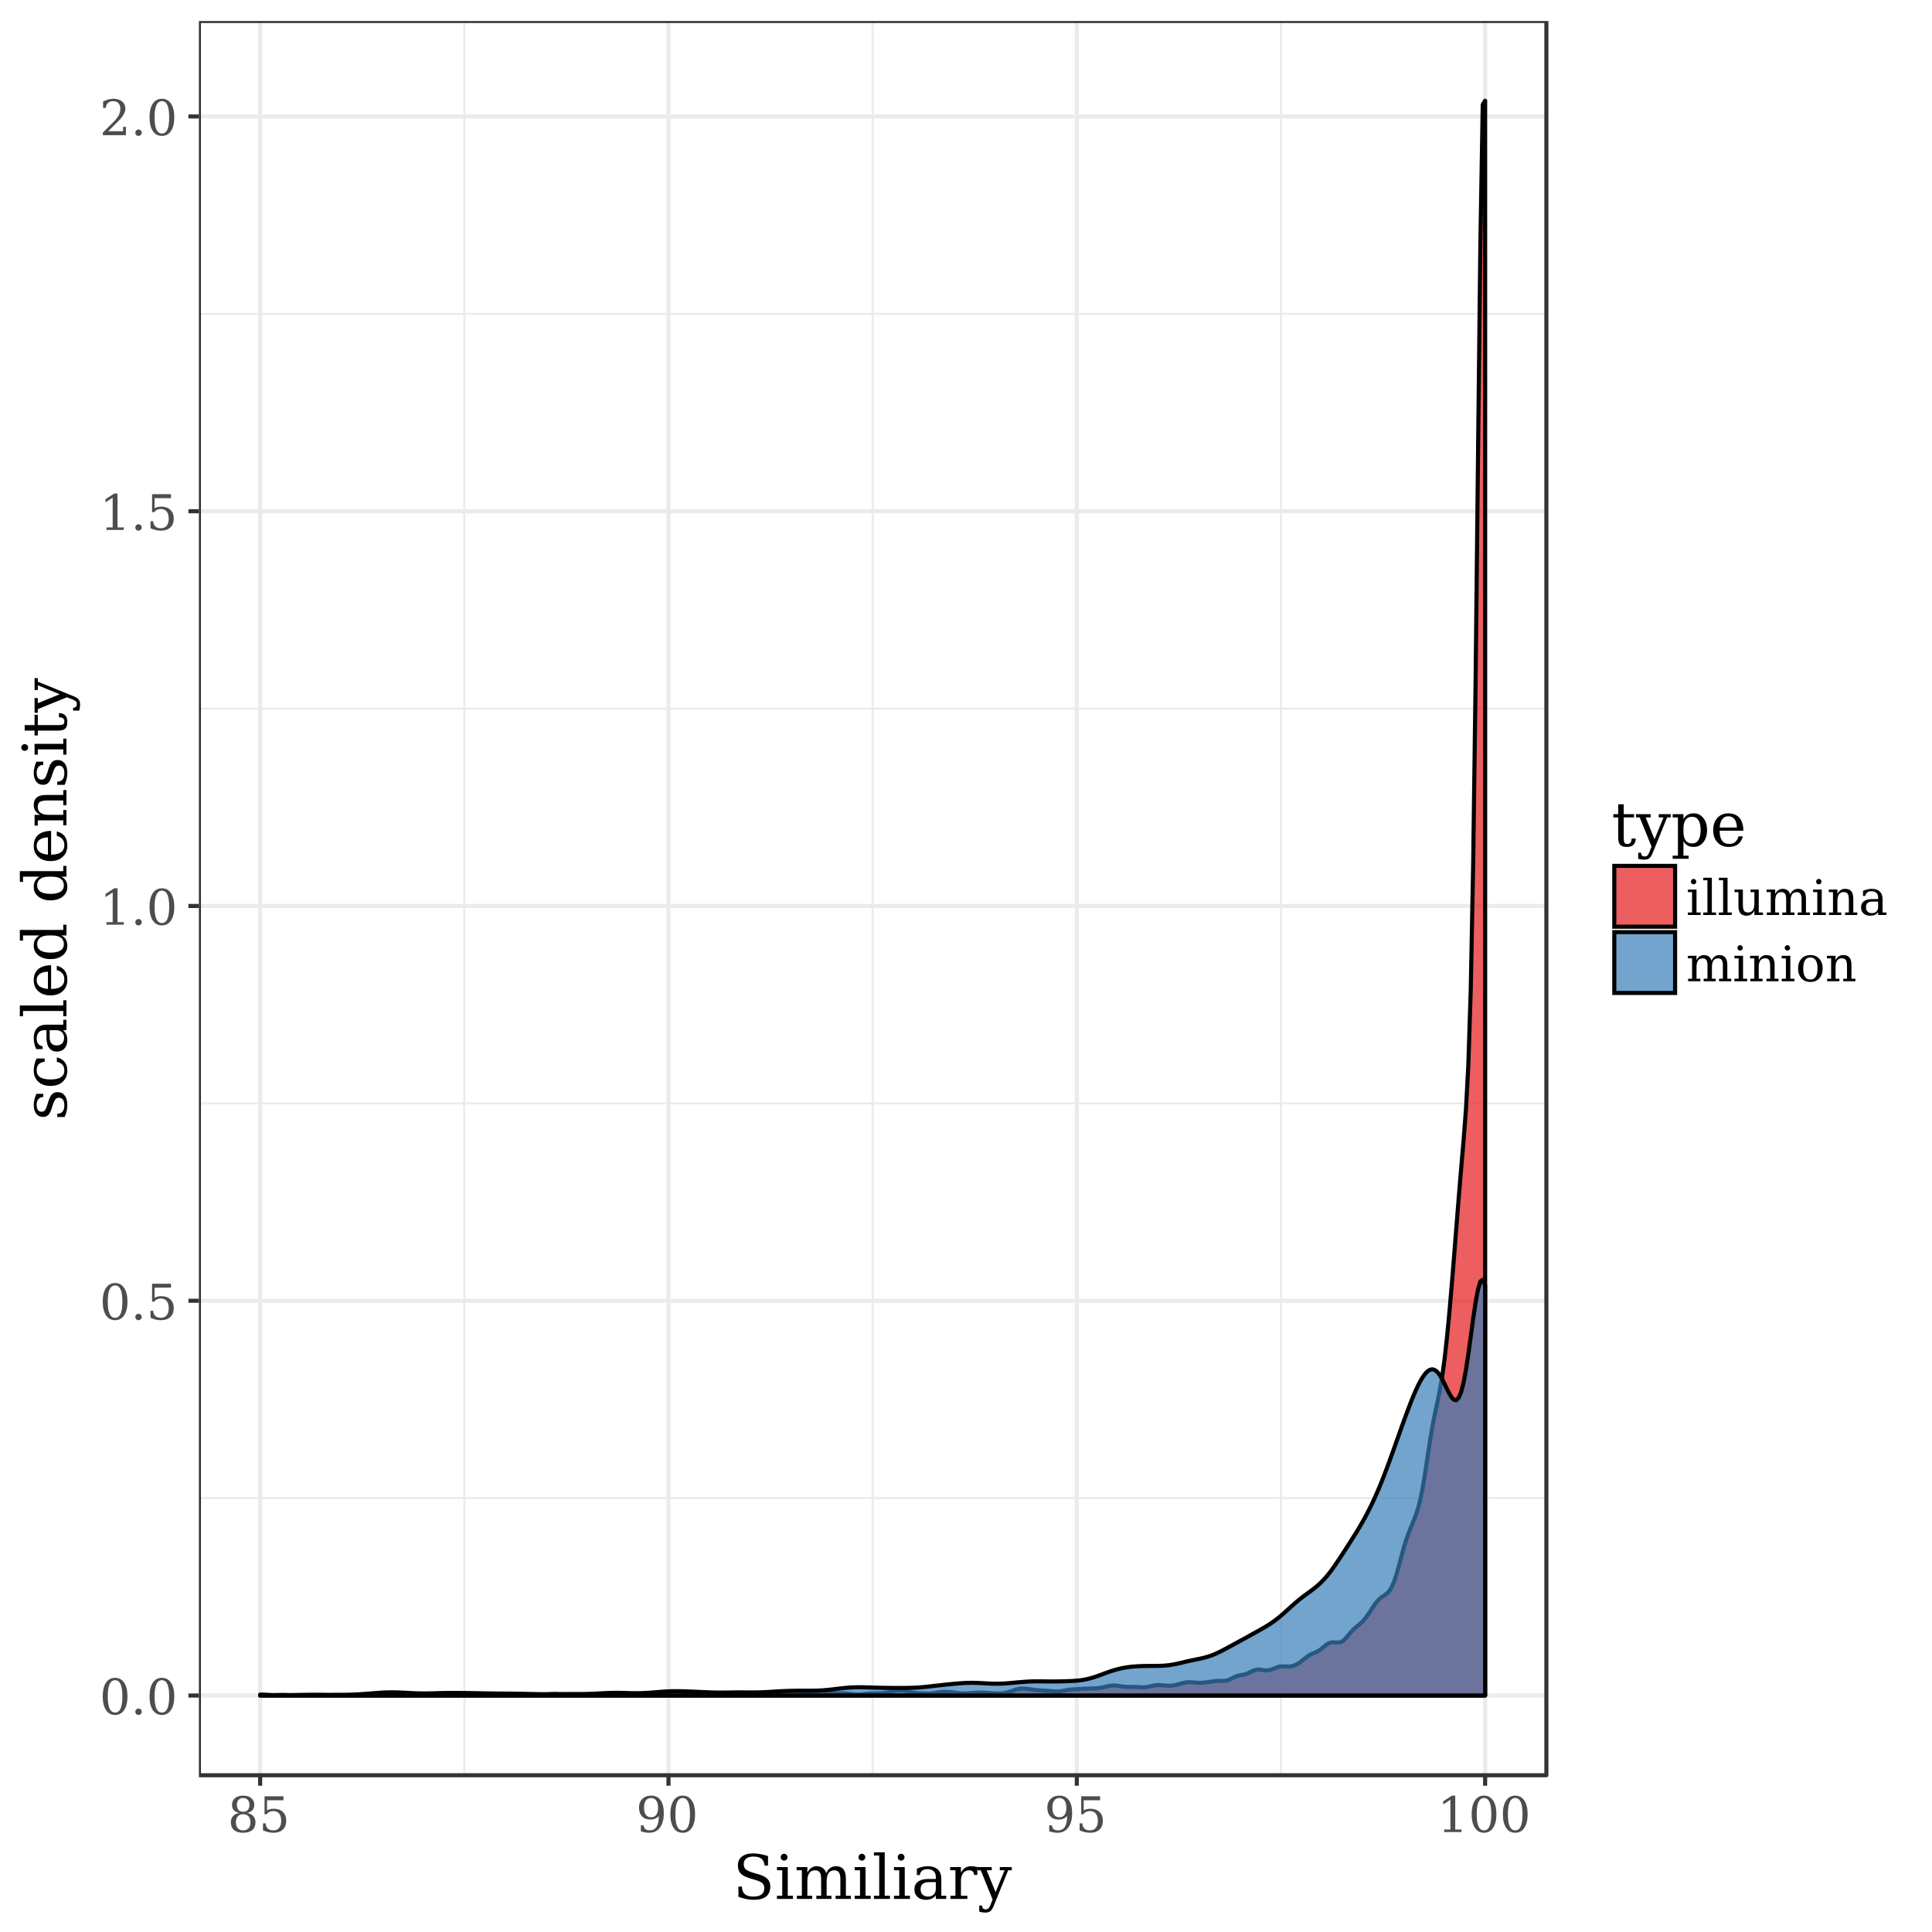 <?xml version="1.0" encoding="UTF-8"?>
<svg xmlns="http://www.w3.org/2000/svg" xmlns:xlink="http://www.w3.org/1999/xlink" width="504pt" height="504pt" viewBox="0 0 504 504" version="1.1">
<defs>
<g>
<symbol overflow="visible" id="glyph0-0">
<path style="stroke:none;" d="M 0.641 2.266 L 0.641 -9.016 L 7.031 -9.016 L 7.031 2.266 Z M 1.359 1.547 L 6.328 1.547 L 6.328 -8.297 L 1.359 -8.297 Z M 1.359 1.547 "/>
</symbol>
<symbol overflow="visible" id="glyph0-1">
<path style="stroke:none;" d="M 4.062 -0.438 C 4.707 -0.438 5.188 -0.785 5.5 -1.484 C 5.812 -2.18 5.969 -3.238 5.969 -4.656 C 5.969 -6.07 5.812 -7.129 5.5 -7.828 C 5.188 -8.523 4.707 -8.875 4.062 -8.875 C 3.426 -8.875 2.945 -8.523 2.625 -7.828 C 2.312 -7.129 2.156 -6.07 2.156 -4.656 C 2.156 -3.238 2.312 -2.18 2.625 -1.484 C 2.945 -0.785 3.426 -0.438 4.062 -0.438 Z M 4.062 0.188 C 3.051 0.188 2.258 -0.238 1.688 -1.094 C 1.125 -1.945 0.844 -3.133 0.844 -4.656 C 0.844 -6.188 1.125 -7.375 1.688 -8.219 C 2.258 -9.07 3.051 -9.5 4.062 -9.5 C 5.082 -9.5 5.875 -9.07 6.438 -8.219 C 7.008 -7.375 7.297 -6.188 7.297 -4.656 C 7.297 -3.133 7.008 -1.945 6.438 -1.094 C 5.875 -0.238 5.082 0.188 4.062 0.188 Z M 4.062 0.188 "/>
</symbol>
<symbol overflow="visible" id="glyph0-2">
<path style="stroke:none;" d="M 1.203 -0.656 C 1.203 -0.883 1.281 -1.078 1.438 -1.234 C 1.602 -1.398 1.801 -1.484 2.031 -1.484 C 2.258 -1.484 2.457 -1.398 2.625 -1.234 C 2.789 -1.078 2.875 -0.883 2.875 -0.656 C 2.875 -0.426 2.789 -0.227 2.625 -0.062 C 2.457 0.102 2.258 0.188 2.031 0.188 C 1.801 0.188 1.602 0.109 1.438 -0.047 C 1.281 -0.211 1.203 -0.414 1.203 -0.656 Z M 1.203 -0.656 "/>
</symbol>
<symbol overflow="visible" id="glyph0-3">
<path style="stroke:none;" d="M 6.438 -9.328 L 6.438 -8.297 L 2.156 -8.297 L 2.156 -5.625 C 2.375 -5.781 2.629 -5.895 2.922 -5.969 C 3.211 -6.039 3.535 -6.078 3.891 -6.078 C 4.898 -6.078 5.695 -5.797 6.281 -5.234 C 6.863 -4.68 7.156 -3.922 7.156 -2.953 C 7.156 -1.961 6.859 -1.191 6.266 -0.641 C 5.68 -0.086 4.852 0.188 3.781 0.188 C 3.352 0.188 2.914 0.133 2.469 0.031 C 2.02 -0.07 1.562 -0.234 1.094 -0.453 L 1.094 -2.266 L 1.797 -2.266 C 1.828 -1.672 2.016 -1.219 2.359 -0.906 C 2.703 -0.594 3.176 -0.438 3.781 -0.438 C 4.445 -0.438 4.957 -0.648 5.312 -1.078 C 5.664 -1.516 5.844 -2.141 5.844 -2.953 C 5.844 -3.766 5.664 -4.383 5.312 -4.812 C 4.957 -5.25 4.445 -5.469 3.781 -5.469 C 3.406 -5.469 3.078 -5.398 2.797 -5.266 C 2.516 -5.129 2.258 -4.922 2.031 -4.641 L 1.5 -4.641 L 1.5 -9.328 Z M 6.438 -9.328 "/>
</symbol>
<symbol overflow="visible" id="glyph0-4">
<path style="stroke:none;" d="M 1.812 0 L 1.812 -0.656 L 3.438 -0.656 L 3.438 -8.422 L 1.562 -7.203 L 1.562 -8.016 L 3.844 -9.5 L 4.703 -9.5 L 4.703 -0.656 L 6.328 -0.656 L 6.328 0 Z M 1.812 0 "/>
</symbol>
<symbol overflow="visible" id="glyph0-5">
<path style="stroke:none;" d="M 1.641 -7.109 L 0.938 -7.109 L 0.938 -8.766 C 1.383 -9.004 1.832 -9.188 2.281 -9.312 C 2.738 -9.438 3.18 -9.5 3.609 -9.5 C 4.578 -9.5 5.344 -9.258 5.906 -8.781 C 6.469 -8.312 6.75 -7.676 6.75 -6.875 C 6.75 -5.957 6.113 -4.863 4.844 -3.594 C 4.738 -3.5 4.664 -3.426 4.625 -3.375 L 2.266 -1.031 L 6.156 -1.031 L 6.156 -2.172 L 6.891 -2.172 L 6.891 0 L 0.875 0 L 0.875 -0.688 L 3.703 -3.5 C 4.328 -4.125 4.77 -4.695 5.031 -5.219 C 5.301 -5.75 5.438 -6.301 5.438 -6.875 C 5.438 -7.5 5.27 -7.988 4.938 -8.344 C 4.613 -8.695 4.164 -8.875 3.594 -8.875 C 3 -8.875 2.535 -8.723 2.203 -8.422 C 1.879 -8.129 1.691 -7.691 1.641 -7.109 Z M 1.641 -7.109 "/>
</symbol>
<symbol overflow="visible" id="glyph0-6">
<path style="stroke:none;" d="M 5.969 -2.547 C 5.969 -3.211 5.801 -3.727 5.469 -4.094 C 5.133 -4.469 4.664 -4.656 4.062 -4.656 C 3.469 -4.656 3.004 -4.469 2.672 -4.094 C 2.336 -3.727 2.172 -3.211 2.172 -2.547 C 2.172 -1.879 2.336 -1.359 2.672 -0.984 C 3.004 -0.617 3.469 -0.438 4.062 -0.438 C 4.664 -0.438 5.133 -0.617 5.469 -0.984 C 5.801 -1.359 5.969 -1.879 5.969 -2.547 Z M 5.703 -7.078 C 5.703 -7.641 5.555 -8.078 5.266 -8.391 C 4.984 -8.711 4.582 -8.875 4.062 -8.875 C 3.551 -8.875 3.148 -8.711 2.859 -8.391 C 2.578 -8.078 2.438 -7.641 2.438 -7.078 C 2.438 -6.504 2.578 -6.062 2.859 -5.75 C 3.148 -5.438 3.551 -5.281 4.062 -5.281 C 4.582 -5.281 4.984 -5.438 5.266 -5.75 C 5.555 -6.062 5.703 -6.504 5.703 -7.078 Z M 5.031 -4.969 C 5.738 -4.875 6.289 -4.613 6.688 -4.188 C 7.082 -3.758 7.281 -3.211 7.281 -2.547 C 7.281 -1.672 7.004 -0.992 6.453 -0.516 C 5.898 -0.047 5.102 0.188 4.062 0.188 C 3.039 0.188 2.25 -0.047 1.688 -0.516 C 1.133 -0.992 0.859 -1.672 0.859 -2.547 C 0.859 -3.211 1.055 -3.758 1.453 -4.188 C 1.848 -4.613 2.398 -4.875 3.109 -4.969 C 2.484 -5.082 2 -5.32 1.656 -5.688 C 1.32 -6.051 1.156 -6.516 1.156 -7.078 C 1.156 -7.828 1.414 -8.414 1.938 -8.844 C 2.457 -9.281 3.164 -9.5 4.062 -9.5 C 4.969 -9.5 5.676 -9.281 6.188 -8.844 C 6.707 -8.414 6.969 -7.828 6.969 -7.078 C 6.969 -6.516 6.801 -6.051 6.469 -5.688 C 6.133 -5.32 5.656 -5.082 5.031 -4.969 Z M 5.031 -4.969 "/>
</symbol>
<symbol overflow="visible" id="glyph0-7">
<path style="stroke:none;" d="M 5.984 -4.188 C 5.703 -3.875 5.379 -3.641 5.016 -3.484 C 4.66 -3.328 4.254 -3.25 3.797 -3.25 C 2.867 -3.25 2.141 -3.523 1.609 -4.078 C 1.078 -4.641 0.812 -5.406 0.812 -6.375 C 0.812 -7.32 1.098 -8.078 1.672 -8.641 C 2.254 -9.211 3.031 -9.5 4 -9.5 C 5.062 -9.5 5.875 -9.102 6.438 -8.312 C 7 -7.531 7.281 -6.41 7.281 -4.953 C 7.281 -3.316 6.941 -2.051 6.266 -1.156 C 5.598 -0.258 4.656 0.188 3.438 0.188 C 3.113 0.188 2.77 0.156 2.406 0.094 C 2.039 0.031 1.672 -0.062 1.297 -0.188 L 1.297 -1.75 L 2 -1.75 C 2.051 -1.32 2.211 -0.992 2.484 -0.766 C 2.754 -0.547 3.113 -0.438 3.562 -0.438 C 4.375 -0.438 4.977 -0.738 5.375 -1.344 C 5.77 -1.957 5.973 -2.906 5.984 -4.188 Z M 3.953 -8.875 C 3.359 -8.875 2.906 -8.656 2.594 -8.219 C 2.281 -7.789 2.125 -7.176 2.125 -6.375 C 2.125 -5.562 2.281 -4.938 2.594 -4.5 C 2.906 -4.07 3.359 -3.859 3.953 -3.859 C 4.547 -3.859 5 -4.066 5.312 -4.484 C 5.625 -4.91 5.781 -5.516 5.781 -6.297 C 5.781 -7.129 5.625 -7.766 5.312 -8.203 C 5 -8.648 4.547 -8.875 3.953 -8.875 Z M 3.953 -8.875 "/>
</symbol>
<symbol overflow="visible" id="glyph0-8">
<path style="stroke:none;" d="M 1.25 -8.703 C 1.25 -8.891 1.316 -9.055 1.453 -9.203 C 1.586 -9.348 1.754 -9.422 1.953 -9.422 C 2.148 -9.422 2.316 -9.348 2.453 -9.203 C 2.586 -9.055 2.656 -8.891 2.656 -8.703 C 2.656 -8.504 2.586 -8.336 2.453 -8.203 C 2.316 -8.066 2.148 -8 1.953 -8 C 1.754 -8 1.586 -8.066 1.453 -8.203 C 1.316 -8.336 1.25 -8.504 1.25 -8.703 Z M 2.719 -0.656 L 3.797 -0.656 L 3.797 0 L 0.469 0 L 0.469 -0.656 L 1.562 -0.656 L 1.562 -5.969 L 0.469 -5.969 L 0.469 -6.641 L 2.719 -6.641 Z M 2.719 -0.656 "/>
</symbol>
<symbol overflow="visible" id="glyph0-9">
<path style="stroke:none;" d="M 2.625 -0.656 L 3.719 -0.656 L 3.719 0 L 0.375 0 L 0.375 -0.656 L 1.469 -0.656 L 1.469 -9.062 L 0.375 -9.062 L 0.375 -9.719 L 2.625 -9.719 Z M 2.625 -0.656 "/>
</symbol>
<symbol overflow="visible" id="glyph0-10">
<path style="stroke:none;" d="M 4.531 -6.641 L 6.672 -6.641 L 6.672 -0.656 L 7.766 -0.656 L 7.766 0 L 5.531 0 L 5.531 -1.172 C 5.32 -0.734 5.047 -0.395 4.703 -0.156 C 4.367 0.07 3.977 0.188 3.531 0.188 C 2.789 0.188 2.242 -0.02 1.891 -0.438 C 1.547 -0.863 1.375 -1.523 1.375 -2.422 L 1.375 -5.969 L 0.344 -5.969 L 0.344 -6.641 L 2.531 -6.641 L 2.531 -2.781 C 2.531 -1.969 2.629 -1.41 2.828 -1.109 C 3.023 -0.805 3.379 -0.656 3.891 -0.656 C 4.422 -0.656 4.828 -0.852 5.109 -1.25 C 5.391 -1.645 5.531 -2.211 5.531 -2.953 L 5.531 -5.969 L 4.531 -5.969 Z M 4.531 -6.641 "/>
</symbol>
<symbol overflow="visible" id="glyph0-11">
<path style="stroke:none;" d="M 6.625 -5.344 C 6.844 -5.832 7.125 -6.203 7.469 -6.453 C 7.812 -6.703 8.211 -6.828 8.672 -6.828 C 9.367 -6.828 9.891 -6.609 10.234 -6.172 C 10.578 -5.742 10.75 -5.094 10.75 -4.219 L 10.75 -0.656 L 11.781 -0.656 L 11.781 0 L 8.594 0 L 8.594 -0.656 L 9.594 -0.656 L 9.594 -4.094 C 9.594 -4.77 9.492 -5.25 9.297 -5.531 C 9.098 -5.82 8.766 -5.969 8.297 -5.969 C 7.785 -5.969 7.395 -5.773 7.125 -5.391 C 6.863 -5.004 6.734 -4.441 6.734 -3.703 L 6.734 -0.656 L 7.734 -0.656 L 7.734 0 L 4.578 0 L 4.578 -0.656 L 5.578 -0.656 L 5.578 -4.141 C 5.578 -4.797 5.477 -5.266 5.281 -5.547 C 5.082 -5.828 4.75 -5.969 4.281 -5.969 C 3.77 -5.969 3.379 -5.773 3.109 -5.391 C 2.848 -5.004 2.719 -4.441 2.719 -3.703 L 2.719 -0.656 L 3.719 -0.656 L 3.719 0 L 0.531 0 L 0.531 -0.656 L 1.562 -0.656 L 1.562 -5.984 L 0.469 -5.984 L 0.469 -6.641 L 2.719 -6.641 L 2.719 -5.469 C 2.926 -5.906 3.191 -6.238 3.516 -6.469 C 3.848 -6.707 4.223 -6.828 4.641 -6.828 C 5.16 -6.828 5.594 -6.695 5.938 -6.438 C 6.281 -6.188 6.508 -5.82 6.625 -5.344 Z M 6.625 -5.344 "/>
</symbol>
<symbol overflow="visible" id="glyph0-12">
<path style="stroke:none;" d="M 0.531 0 L 0.531 -0.656 L 1.562 -0.656 L 1.562 -5.969 L 0.469 -5.969 L 0.469 -6.641 L 2.719 -6.641 L 2.719 -5.469 C 2.926 -5.914 3.195 -6.254 3.531 -6.484 C 3.875 -6.711 4.27 -6.828 4.719 -6.828 C 5.457 -6.828 6 -6.613 6.344 -6.188 C 6.688 -5.77 6.859 -5.113 6.859 -4.219 L 6.859 -0.656 L 7.891 -0.656 L 7.891 0 L 4.719 0 L 4.719 -0.656 L 5.703 -0.656 L 5.703 -3.859 C 5.703 -4.672 5.602 -5.227 5.406 -5.531 C 5.207 -5.832 4.852 -5.984 4.344 -5.984 C 3.812 -5.984 3.406 -5.785 3.125 -5.391 C 2.852 -5.004 2.719 -4.441 2.719 -3.703 L 2.719 -0.656 L 3.719 -0.656 L 3.719 0 Z M 0.531 0 "/>
</symbol>
<symbol overflow="visible" id="glyph0-13">
<path style="stroke:none;" d="M 5.094 -2.094 L 5.094 -3.5 L 3.609 -3.5 C 3.035 -3.5 2.609 -3.375 2.328 -3.125 C 2.055 -2.875 1.922 -2.5 1.922 -2 C 1.922 -1.531 2.062 -1.16 2.344 -0.891 C 2.625 -0.617 3.008 -0.484 3.5 -0.484 C 3.977 -0.484 4.363 -0.629 4.656 -0.922 C 4.945 -1.223 5.094 -1.613 5.094 -2.094 Z M 6.25 -4.156 L 6.25 -0.656 L 7.266 -0.656 L 7.266 0 L 5.094 0 L 5.094 -0.719 C 4.844 -0.406 4.551 -0.176 4.219 -0.031 C 3.883 0.113 3.492 0.188 3.047 0.188 C 2.305 0.188 1.719 -0.008 1.281 -0.406 C 0.852 -0.801 0.641 -1.332 0.641 -2 C 0.641 -2.688 0.883 -3.219 1.375 -3.594 C 1.875 -3.969 2.578 -4.156 3.484 -4.156 L 5.094 -4.156 L 5.094 -4.625 C 5.094 -5.125 4.938 -5.508 4.625 -5.781 C 4.32 -6.062 3.895 -6.203 3.344 -6.203 C 2.883 -6.203 2.52 -6.098 2.25 -5.891 C 1.977 -5.68 1.812 -5.375 1.75 -4.969 L 1.156 -4.969 L 1.156 -6.312 C 1.551 -6.477 1.938 -6.602 2.312 -6.688 C 2.688 -6.781 3.055 -6.828 3.422 -6.828 C 4.336 -6.828 5.035 -6.598 5.516 -6.141 C 6.004 -5.68 6.25 -5.02 6.25 -4.156 Z M 6.25 -4.156 "/>
</symbol>
<symbol overflow="visible" id="glyph0-14">
<path style="stroke:none;" d="M 3.844 -0.438 C 4.469 -0.438 4.938 -0.68 5.25 -1.172 C 5.562 -1.66 5.719 -2.379 5.719 -3.328 C 5.719 -4.273 5.562 -4.988 5.25 -5.469 C 4.938 -5.957 4.469 -6.203 3.844 -6.203 C 3.227 -6.203 2.766 -5.957 2.453 -5.469 C 2.141 -4.988 1.984 -4.273 1.984 -3.328 C 1.984 -2.379 2.141 -1.66 2.453 -1.172 C 2.773 -0.68 3.238 -0.438 3.844 -0.438 Z M 3.844 0.188 C 2.883 0.188 2.109 -0.129 1.516 -0.766 C 0.93 -1.41 0.641 -2.266 0.641 -3.328 C 0.641 -4.379 0.93 -5.223 1.516 -5.859 C 2.098 -6.504 2.875 -6.828 3.844 -6.828 C 4.82 -6.828 5.602 -6.504 6.188 -5.859 C 6.77 -5.223 7.062 -4.379 7.062 -3.328 C 7.062 -2.266 6.77 -1.41 6.188 -0.766 C 5.602 -0.129 4.82 0.188 3.844 0.188 Z M 3.844 0.188 "/>
</symbol>
<symbol overflow="visible" id="glyph1-0">
<path style="stroke:none;" d="M 0.797 2.828 L 0.797 -11.281 L 8.797 -11.281 L 8.797 2.828 Z M 1.703 1.938 L 7.906 1.938 L 7.906 -10.391 L 1.703 -10.391 Z M 1.703 1.938 "/>
</symbol>
<symbol overflow="visible" id="glyph1-1">
<path style="stroke:none;" d="M 1.484 -0.562 L 1.484 -3.219 L 2.391 -3.219 C 2.41 -2.332 2.664 -1.676 3.156 -1.25 C 3.645 -0.82 4.383 -0.609 5.375 -0.609 C 6.301 -0.609 7.008 -0.789 7.5 -1.156 C 7.988 -1.531 8.234 -2.066 8.234 -2.766 C 8.234 -3.328 8.082 -3.758 7.781 -4.062 C 7.488 -4.363 6.867 -4.66 5.922 -4.953 L 4.391 -5.406 C 3.273 -5.75 2.488 -6.172 2.031 -6.672 C 1.57 -7.18 1.344 -7.875 1.344 -8.75 C 1.344 -9.738 1.691 -10.504 2.391 -11.047 C 3.098 -11.598 4.086 -11.875 5.359 -11.875 C 5.898 -11.875 6.492 -11.816 7.141 -11.703 C 7.785 -11.586 8.473 -11.414 9.203 -11.188 L 9.203 -8.703 L 8.328 -8.703 C 8.234 -9.523 7.957 -10.117 7.5 -10.484 C 7.039 -10.859 6.336 -11.047 5.391 -11.047 C 4.566 -11.047 3.941 -10.875 3.516 -10.531 C 3.086 -10.195 2.875 -9.711 2.875 -9.078 C 2.875 -8.516 3.035 -8.07 3.359 -7.75 C 3.68 -7.438 4.363 -7.125 5.406 -6.812 L 6.859 -6.391 C 7.91 -6.066 8.66 -5.66 9.109 -5.172 C 9.566 -4.68 9.797 -4.02 9.797 -3.188 C 9.797 -2.062 9.43 -1.207 8.703 -0.625 C 7.984 -0.051 6.906 0.234 5.469 0.234 C 4.832 0.234 4.18 0.164 3.516 0.031 C 2.848 -0.102 2.172 -0.301 1.484 -0.562 Z M 1.484 -0.562 "/>
</symbol>
<symbol overflow="visible" id="glyph1-2">
<path style="stroke:none;" d="M 1.562 -10.891 C 1.562 -11.129 1.645 -11.336 1.812 -11.516 C 1.988 -11.691 2.203 -11.781 2.453 -11.781 C 2.691 -11.781 2.895 -11.691 3.062 -11.516 C 3.238 -11.336 3.328 -11.129 3.328 -10.891 C 3.328 -10.641 3.238 -10.426 3.062 -10.25 C 2.895 -10.082 2.691 -10 2.453 -10 C 2.203 -10 1.988 -10.082 1.812 -10.25 C 1.645 -10.426 1.562 -10.641 1.562 -10.891 Z M 3.391 -0.828 L 4.75 -0.828 L 4.75 0 L 0.578 0 L 0.578 -0.828 L 1.953 -0.828 L 1.953 -7.469 L 0.578 -7.469 L 0.578 -8.312 L 3.391 -8.312 Z M 3.391 -0.828 "/>
</symbol>
<symbol overflow="visible" id="glyph1-3">
<path style="stroke:none;" d="M 8.297 -6.688 C 8.566 -7.301 8.914 -7.758 9.344 -8.062 C 9.781 -8.375 10.285 -8.531 10.859 -8.531 C 11.723 -8.531 12.367 -8.258 12.797 -7.719 C 13.223 -7.188 13.438 -6.375 13.438 -5.281 L 13.438 -0.828 L 14.734 -0.828 L 14.734 0 L 10.75 0 L 10.75 -0.828 L 12 -0.828 L 12 -5.125 C 12 -5.969 11.875 -6.566 11.625 -6.922 C 11.375 -7.285 10.961 -7.469 10.391 -7.469 C 9.742 -7.469 9.254 -7.223 8.922 -6.734 C 8.586 -6.254 8.422 -5.551 8.422 -4.625 L 8.422 -0.828 L 9.672 -0.828 L 9.672 0 L 5.734 0 L 5.734 -0.828 L 6.984 -0.828 L 6.984 -5.172 C 6.984 -6.004 6.859 -6.594 6.609 -6.938 C 6.359 -7.289 5.941 -7.469 5.359 -7.469 C 4.723 -7.469 4.234 -7.223 3.891 -6.734 C 3.555 -6.254 3.391 -5.551 3.391 -4.625 L 3.391 -0.828 L 4.641 -0.828 L 4.641 0 L 0.656 0 L 0.656 -0.828 L 1.953 -0.828 L 1.953 -7.484 L 0.578 -7.484 L 0.578 -8.312 L 3.391 -8.312 L 3.391 -6.828 C 3.66 -7.379 4 -7.801 4.406 -8.094 C 4.82 -8.383 5.289 -8.531 5.812 -8.531 C 6.457 -8.531 6.992 -8.367 7.422 -8.047 C 7.859 -7.734 8.148 -7.281 8.297 -6.688 Z M 8.297 -6.688 "/>
</symbol>
<symbol overflow="visible" id="glyph1-4">
<path style="stroke:none;" d="M 3.281 -0.828 L 4.641 -0.828 L 4.641 0 L 0.469 0 L 0.469 -0.828 L 1.844 -0.828 L 1.844 -11.328 L 0.469 -11.328 L 0.469 -12.156 L 3.281 -12.156 Z M 3.281 -0.828 "/>
</symbol>
<symbol overflow="visible" id="glyph1-5">
<path style="stroke:none;" d="M 6.375 -2.609 L 6.375 -4.375 L 4.516 -4.375 C 3.805 -4.375 3.273 -4.219 2.922 -3.906 C 2.578 -3.602 2.406 -3.133 2.406 -2.5 C 2.406 -1.914 2.582 -1.453 2.938 -1.109 C 3.289 -0.773 3.77 -0.609 4.375 -0.609 C 4.969 -0.609 5.445 -0.789 5.812 -1.156 C 6.188 -1.531 6.375 -2.016 6.375 -2.609 Z M 7.812 -5.188 L 7.812 -0.828 L 9.094 -0.828 L 9.094 0 L 6.375 0 L 6.375 -0.906 C 6.051 -0.52 5.68 -0.234 5.266 -0.047 C 4.848 0.141 4.363 0.234 3.812 0.234 C 2.883 0.234 2.148 -0.008 1.609 -0.5 C 1.066 -1 0.797 -1.664 0.797 -2.5 C 0.797 -3.352 1.102 -4.016 1.719 -4.484 C 2.344 -4.961 3.223 -5.203 4.359 -5.203 L 6.375 -5.203 L 6.375 -5.781 C 6.375 -6.406 6.18 -6.891 5.797 -7.234 C 5.41 -7.586 4.875 -7.766 4.188 -7.766 C 3.613 -7.766 3.156 -7.633 2.812 -7.375 C 2.477 -7.113 2.27 -6.727 2.188 -6.219 L 1.438 -6.219 L 1.438 -7.891 C 1.938 -8.109 2.422 -8.27 2.891 -8.375 C 3.367 -8.477 3.832 -8.531 4.281 -8.531 C 5.426 -8.531 6.301 -8.242 6.906 -7.672 C 7.508 -7.109 7.812 -6.281 7.812 -5.188 Z M 7.812 -5.188 "/>
</symbol>
<symbol overflow="visible" id="glyph1-6">
<path style="stroke:none;" d="M 7.656 -8.328 L 7.656 -6.25 L 6.828 -6.25 C 6.797 -6.656 6.676 -6.957 6.469 -7.156 C 6.27 -7.363 5.977 -7.469 5.594 -7.469 C 4.883 -7.469 4.336 -7.223 3.953 -6.734 C 3.578 -6.242 3.391 -5.539 3.391 -4.625 L 3.391 -0.828 L 5.062 -0.828 L 5.062 0 L 0.656 0 L 0.656 -0.828 L 1.953 -0.828 L 1.953 -7.484 L 0.578 -7.484 L 0.578 -8.312 L 3.391 -8.312 L 3.391 -6.828 C 3.672 -7.41 4.031 -7.836 4.469 -8.109 C 4.914 -8.391 5.457 -8.531 6.094 -8.531 C 6.332 -8.531 6.578 -8.508 6.828 -8.469 C 7.086 -8.438 7.363 -8.391 7.656 -8.328 Z M 7.656 -8.328 "/>
</symbol>
<symbol overflow="visible" id="glyph1-7">
<path style="stroke:none;" d="M 3.453 1.531 L 4 0.141 L 0.906 -7.469 L -0.047 -7.469 L -0.047 -8.312 L 3.781 -8.312 L 3.781 -7.469 L 2.453 -7.469 L 4.781 -1.766 L 7.125 -7.469 L 5.875 -7.469 L 5.875 -8.312 L 9 -8.312 L 9 -7.469 L 8.062 -7.469 L 4.266 1.875 C 4.004 2.52 3.711 2.961 3.391 3.203 C 3.078 3.441 2.629 3.562 2.047 3.562 C 1.805 3.562 1.555 3.539 1.297 3.5 C 1.035 3.457 0.773 3.395 0.516 3.312 L 0.516 1.734 L 1.25 1.734 C 1.281 2.086 1.367 2.336 1.516 2.484 C 1.672 2.641 1.906 2.719 2.219 2.719 C 2.5 2.719 2.727 2.641 2.906 2.484 C 3.082 2.328 3.266 2.008 3.453 1.531 Z M 3.453 1.531 "/>
</symbol>
<symbol overflow="visible" id="glyph1-8">
<path style="stroke:none;" d="M 1.734 -7.469 L 0.469 -7.469 L 0.469 -8.312 L 1.734 -8.312 L 1.734 -10.891 L 3.172 -10.891 L 3.172 -8.312 L 5.875 -8.312 L 5.875 -7.469 L 3.172 -7.469 L 3.172 -2.203 C 3.172 -1.492 3.238 -1.039 3.375 -0.844 C 3.508 -0.645 3.758 -0.547 4.125 -0.547 C 4.5 -0.547 4.77 -0.656 4.938 -0.875 C 5.113 -1.102 5.207 -1.461 5.219 -1.953 L 6.312 -1.953 C 6.27 -1.203 6.062 -0.648 5.688 -0.297 C 5.32 0.055 4.758 0.234 4 0.234 C 3.176 0.234 2.594 0.051 2.25 -0.312 C 1.906 -0.688 1.734 -1.316 1.734 -2.203 Z M 1.734 -7.469 "/>
</symbol>
<symbol overflow="visible" id="glyph1-9">
<path style="stroke:none;" d="M 3.281 -4.562 L 3.281 -3.75 C 3.281 -2.75 3.473 -1.984 3.859 -1.453 C 4.242 -0.93 4.801 -0.672 5.531 -0.672 C 6.258 -0.672 6.812 -0.961 7.188 -1.547 C 7.57 -2.141 7.766 -3.008 7.766 -4.156 C 7.766 -5.312 7.57 -6.18 7.188 -6.766 C 6.812 -7.348 6.258 -7.641 5.531 -7.641 C 4.801 -7.641 4.242 -7.375 3.859 -6.844 C 3.473 -6.32 3.281 -5.562 3.281 -4.562 Z M 1.844 -7.469 L 0.469 -7.469 L 0.469 -8.312 L 3.281 -8.312 L 3.281 -7.016 C 3.562 -7.535 3.922 -7.914 4.359 -8.156 C 4.797 -8.406 5.332 -8.531 5.969 -8.531 C 6.988 -8.531 7.82 -8.125 8.469 -7.312 C 9.113 -6.508 9.438 -5.457 9.438 -4.156 C 9.438 -2.852 9.113 -1.797 8.469 -0.984 C 7.82 -0.172 6.988 0.234 5.969 0.234 C 5.332 0.234 4.797 0.109 4.359 -0.141 C 3.922 -0.391 3.562 -0.773 3.281 -1.297 L 3.281 2.5 L 4.641 2.5 L 4.641 3.328 L 0.469 3.328 L 0.469 2.5 L 1.844 2.5 Z M 1.844 -7.469 "/>
</symbol>
<symbol overflow="visible" id="glyph1-10">
<path style="stroke:none;" d="M 8.672 -4 L 2.484 -4 L 2.484 -3.938 C 2.484 -2.82 2.691 -1.977 3.109 -1.406 C 3.535 -0.832 4.16 -0.547 4.984 -0.547 C 5.609 -0.547 6.125 -0.711 6.531 -1.047 C 6.938 -1.379 7.219 -1.867 7.375 -2.516 L 8.531 -2.516 C 8.301 -1.609 7.879 -0.922 7.266 -0.453 C 6.648 0.004 5.836 0.234 4.828 0.234 C 3.617 0.234 2.645 -0.164 1.906 -0.969 C 1.164 -1.77 0.797 -2.832 0.797 -4.156 C 0.797 -5.469 1.156 -6.523 1.875 -7.328 C 2.602 -8.129 3.555 -8.531 4.734 -8.531 C 5.992 -8.531 6.957 -8.145 7.625 -7.375 C 8.301 -6.602 8.648 -5.477 8.672 -4 Z M 6.984 -4.828 C 6.953 -5.797 6.742 -6.523 6.359 -7.016 C 5.984 -7.516 5.441 -7.766 4.734 -7.766 C 4.078 -7.766 3.555 -7.516 3.172 -7.016 C 2.797 -6.523 2.566 -5.797 2.484 -4.828 Z M 6.984 -4.828 "/>
</symbol>
<symbol overflow="visible" id="glyph2-0">
<path style="stroke:none;" d="M 2.828 -0.797 L -11.281 -0.797 L -11.281 -8.797 L 2.828 -8.797 Z M 1.938 -1.703 L 1.938 -7.906 L -10.391 -7.906 L -10.391 -1.703 Z M 1.938 -1.703 "/>
</symbol>
<symbol overflow="visible" id="glyph2-1">
<path style="stroke:none;" d="M -0.469 -0.906 L -2.406 -0.906 L -2.406 -1.734 C -1.781 -1.754 -1.312 -1.945 -1 -2.312 C -0.695 -2.676 -0.547 -3.219 -0.547 -3.938 C -0.547 -4.582 -0.664 -5.07 -0.906 -5.406 C -1.156 -5.75 -1.508 -5.922 -1.969 -5.922 C -2.332 -5.922 -2.625 -5.797 -2.844 -5.547 C -3.07 -5.305 -3.316 -4.785 -3.578 -3.984 L -3.922 -2.953 C -4.148 -2.234 -4.438 -1.711 -4.781 -1.391 C -5.125 -1.078 -5.562 -0.922 -6.094 -0.922 C -6.852 -0.922 -7.445 -1.195 -7.875 -1.75 C -8.312 -2.312 -8.531 -3.082 -8.531 -4.062 C -8.531 -4.5 -8.473 -4.957 -8.359 -5.438 C -8.242 -5.926 -8.078 -6.43 -7.859 -6.953 L -6.047 -6.953 L -6.047 -6.125 C -6.586 -6.102 -7.008 -5.914 -7.312 -5.562 C -7.613 -5.207 -7.766 -4.723 -7.766 -4.109 C -7.766 -3.504 -7.656 -3.047 -7.438 -2.734 C -7.227 -2.43 -6.91 -2.281 -6.484 -2.281 C -6.129 -2.281 -5.848 -2.395 -5.641 -2.625 C -5.43 -2.863 -5.219 -3.332 -5 -4.031 L -4.641 -5.172 C -4.398 -5.961 -4.094 -6.531 -3.719 -6.875 C -3.352 -7.219 -2.883 -7.391 -2.312 -7.391 C -1.52 -7.391 -0.895 -7.086 -0.438 -6.484 C 0.008 -5.891 0.234 -5.062 0.234 -4 C 0.234 -3.469 0.172 -2.945 0.047 -2.438 C -0.066 -1.926 -0.238 -1.414 -0.469 -0.906 Z M -0.469 -0.906 "/>
</symbol>
<symbol overflow="visible" id="glyph2-2">
<path style="stroke:none;" d="M -2.5 -8.234 C -1.613 -8.023 -0.938 -7.629 -0.469 -7.047 C 0 -6.473 0.234 -5.727 0.234 -4.812 C 0.234 -3.602 -0.164 -2.629 -0.969 -1.891 C -1.77 -1.16 -2.832 -0.797 -4.156 -0.797 C -5.488 -0.797 -6.551 -1.16 -7.344 -1.891 C -8.133 -2.629 -8.531 -3.602 -8.531 -4.812 C -8.531 -5.344 -8.469 -5.867 -8.344 -6.391 C -8.227 -6.91 -8.047 -7.43 -7.797 -7.953 L -5.672 -7.953 L -5.672 -7.125 C -6.398 -7.008 -6.93 -6.77 -7.266 -6.406 C -7.598 -6.039 -7.766 -5.516 -7.766 -4.828 C -7.766 -4.055 -7.461 -3.473 -6.859 -3.078 C -6.254 -2.68 -5.352 -2.484 -4.156 -2.484 C -2.957 -2.484 -2.055 -2.676 -1.453 -3.062 C -0.848 -3.457 -0.547 -4.047 -0.547 -4.828 C -0.547 -5.453 -0.707 -5.945 -1.031 -6.312 C -1.352 -6.688 -1.844 -6.941 -2.5 -7.078 Z M -2.5 -8.234 "/>
</symbol>
<symbol overflow="visible" id="glyph2-3">
<path style="stroke:none;" d="M -2.609 -6.375 L -4.375 -6.375 L -4.375 -4.516 C -4.375 -3.805 -4.219 -3.273 -3.906 -2.922 C -3.602 -2.578 -3.133 -2.406 -2.5 -2.406 C -1.914 -2.406 -1.453 -2.582 -1.109 -2.938 C -0.773 -3.289 -0.609 -3.77 -0.609 -4.375 C -0.609 -4.969 -0.789 -5.445 -1.156 -5.812 C -1.531 -6.188 -2.016 -6.375 -2.609 -6.375 Z M -5.188 -7.812 L -0.828 -7.812 L -0.828 -9.094 L 0 -9.094 L 0 -6.375 L -0.906 -6.375 C -0.52 -6.051 -0.234 -5.68 -0.047 -5.266 C 0.141 -4.848 0.234 -4.363 0.234 -3.812 C 0.234 -2.883 -0.008 -2.148 -0.5 -1.609 C -1 -1.066 -1.664 -0.797 -2.5 -0.797 C -3.352 -0.797 -4.016 -1.102 -4.484 -1.719 C -4.961 -2.344 -5.203 -3.223 -5.203 -4.359 L -5.203 -6.375 L -5.781 -6.375 C -6.406 -6.375 -6.891 -6.18 -7.234 -5.797 C -7.586 -5.41 -7.766 -4.875 -7.766 -4.188 C -7.766 -3.613 -7.633 -3.156 -7.375 -2.812 C -7.113 -2.477 -6.727 -2.27 -6.219 -2.188 L -6.219 -1.438 L -7.891 -1.438 C -8.109 -1.938 -8.27 -2.422 -8.375 -2.891 C -8.477 -3.367 -8.531 -3.832 -8.531 -4.281 C -8.531 -5.426 -8.242 -6.301 -7.672 -6.906 C -7.109 -7.508 -6.281 -7.812 -5.188 -7.812 Z M -5.188 -7.812 "/>
</symbol>
<symbol overflow="visible" id="glyph2-4">
<path style="stroke:none;" d="M -0.828 -3.281 L -0.828 -4.641 L 0 -4.641 L 0 -0.469 L -0.828 -0.469 L -0.828 -1.844 L -11.328 -1.844 L -11.328 -0.469 L -12.156 -0.469 L -12.156 -3.281 Z M -0.828 -3.281 "/>
</symbol>
<symbol overflow="visible" id="glyph2-5">
<path style="stroke:none;" d="M -4 -8.672 L -4 -2.484 L -3.938 -2.484 C -2.82 -2.484 -1.977 -2.691 -1.406 -3.109 C -0.832 -3.535 -0.547 -4.16 -0.547 -4.984 C -0.547 -5.609 -0.711 -6.125 -1.047 -6.531 C -1.379 -6.938 -1.867 -7.219 -2.516 -7.375 L -2.516 -8.531 C -1.609 -8.301 -0.922 -7.879 -0.453 -7.266 C 0.004 -6.648 0.234 -5.836 0.234 -4.828 C 0.234 -3.617 -0.164 -2.645 -0.969 -1.906 C -1.77 -1.164 -2.832 -0.797 -4.156 -0.797 C -5.469 -0.797 -6.523 -1.156 -7.328 -1.875 C -8.129 -2.602 -8.531 -3.555 -8.531 -4.734 C -8.531 -5.992 -8.145 -6.957 -7.375 -7.625 C -6.602 -8.301 -5.477 -8.648 -4 -8.672 Z M -4.828 -6.984 C -5.797 -6.953 -6.523 -6.742 -7.016 -6.359 C -7.516 -5.984 -7.766 -5.441 -7.766 -4.734 C -7.766 -4.078 -7.516 -3.555 -7.016 -3.172 C -6.523 -2.797 -5.797 -2.566 -4.828 -2.484 Z M -4.828 -6.984 "/>
</symbol>
<symbol overflow="visible" id="glyph2-6">
<path style="stroke:none;" d="M -0.828 -8.406 L -0.828 -9.781 L 0 -9.781 L 0 -6.969 L -1.297 -6.969 C -0.773 -6.688 -0.391 -6.328 -0.141 -5.891 C 0.109 -5.453 0.234 -4.914 0.234 -4.281 C 0.234 -3.258 -0.172 -2.422 -0.984 -1.766 C -1.797 -1.117 -2.852 -0.797 -4.156 -0.797 C -5.457 -0.797 -6.508 -1.117 -7.312 -1.766 C -8.125 -2.41 -8.531 -3.25 -8.531 -4.281 C -8.531 -4.914 -8.406 -5.453 -8.156 -5.891 C -7.914 -6.328 -7.535 -6.688 -7.016 -6.969 L -11.328 -6.969 L -11.328 -5.609 L -12.156 -5.609 L -12.156 -8.406 Z M -3.75 -6.969 L -4.562 -6.969 C -5.562 -6.969 -6.32 -6.773 -6.844 -6.391 C -7.375 -6.004 -7.641 -5.445 -7.641 -4.719 C -7.641 -3.977 -7.348 -3.422 -6.766 -3.047 C -6.18 -2.672 -5.312 -2.484 -4.156 -2.484 C -3.008 -2.484 -2.141 -2.672 -1.547 -3.047 C -0.961 -3.422 -0.672 -3.977 -0.672 -4.719 C -0.672 -5.445 -0.93 -6.004 -1.453 -6.391 C -1.984 -6.773 -2.75 -6.969 -3.75 -6.969 Z M -3.75 -6.969 "/>
</symbol>
<symbol overflow="visible" id="glyph2-7">
<path style="stroke:none;" d=""/>
</symbol>
<symbol overflow="visible" id="glyph2-8">
<path style="stroke:none;" d="M 0 -0.656 L -0.828 -0.656 L -0.828 -1.953 L -7.469 -1.953 L -7.469 -0.578 L -8.312 -0.578 L -8.312 -3.391 L -6.828 -3.391 C -7.391 -3.66 -7.812 -4.004 -8.094 -4.422 C -8.383 -4.848 -8.531 -5.344 -8.531 -5.906 C -8.531 -6.82 -8.266 -7.492 -7.734 -7.922 C -7.211 -8.359 -6.395 -8.578 -5.281 -8.578 L -0.828 -8.578 L -0.828 -9.859 L 0 -9.859 L 0 -5.891 L -0.828 -5.891 L -0.828 -7.141 L -4.828 -7.141 C -5.848 -7.141 -6.547 -7.016 -6.922 -6.766 C -7.297 -6.516 -7.484 -6.07 -7.484 -5.438 C -7.484 -4.77 -7.238 -4.258 -6.75 -3.906 C -6.27 -3.562 -5.562 -3.391 -4.625 -3.391 L -0.828 -3.391 L -0.828 -4.641 L 0 -4.641 Z M 0 -0.656 "/>
</symbol>
<symbol overflow="visible" id="glyph2-9">
<path style="stroke:none;" d="M -10.891 -1.562 C -11.129 -1.562 -11.336 -1.645 -11.516 -1.812 C -11.691 -1.988 -11.781 -2.203 -11.781 -2.453 C -11.781 -2.691 -11.691 -2.895 -11.516 -3.062 C -11.336 -3.238 -11.129 -3.328 -10.891 -3.328 C -10.641 -3.328 -10.426 -3.238 -10.25 -3.062 C -10.082 -2.895 -10 -2.691 -10 -2.453 C -10 -2.203 -10.082 -1.988 -10.25 -1.812 C -10.426 -1.645 -10.641 -1.562 -10.891 -1.562 Z M -0.828 -3.391 L -0.828 -4.75 L 0 -4.75 L 0 -0.578 L -0.828 -0.578 L -0.828 -1.953 L -7.469 -1.953 L -7.469 -0.578 L -8.312 -0.578 L -8.312 -3.391 Z M -0.828 -3.391 "/>
</symbol>
<symbol overflow="visible" id="glyph2-10">
<path style="stroke:none;" d="M -7.469 -1.734 L -7.469 -0.469 L -8.312 -0.469 L -8.312 -1.734 L -10.891 -1.734 L -10.891 -3.172 L -8.312 -3.172 L -8.312 -5.875 L -7.469 -5.875 L -7.469 -3.172 L -2.203 -3.172 C -1.492 -3.172 -1.039 -3.238 -0.844 -3.375 C -0.645 -3.508 -0.547 -3.758 -0.547 -4.125 C -0.547 -4.5 -0.656 -4.77 -0.875 -4.938 C -1.102 -5.113 -1.461 -5.207 -1.953 -5.219 L -1.953 -6.312 C -1.203 -6.27 -0.648 -6.062 -0.297 -5.688 C 0.055 -5.32 0.234 -4.758 0.234 -4 C 0.234 -3.176 0.051 -2.594 -0.312 -2.25 C -0.688 -1.906 -1.316 -1.734 -2.203 -1.734 Z M -7.469 -1.734 "/>
</symbol>
<symbol overflow="visible" id="glyph2-11">
<path style="stroke:none;" d="M 1.531 -3.453 L 0.141 -4 L -7.469 -0.906 L -7.469 0.047 L -8.312 0.047 L -8.312 -3.781 L -7.469 -3.781 L -7.469 -2.453 L -1.766 -4.781 L -7.469 -7.125 L -7.469 -5.875 L -8.312 -5.875 L -8.312 -9 L -7.469 -9 L -7.469 -8.062 L 1.875 -4.266 C 2.52 -4.004 2.961 -3.711 3.203 -3.391 C 3.441 -3.078 3.562 -2.629 3.562 -2.047 C 3.562 -1.805 3.539 -1.555 3.5 -1.297 C 3.457 -1.035 3.395 -0.773 3.312 -0.516 L 1.734 -0.516 L 1.734 -1.25 C 2.086 -1.281 2.336 -1.367 2.484 -1.516 C 2.641 -1.672 2.719 -1.906 2.719 -2.219 C 2.719 -2.5 2.641 -2.727 2.484 -2.906 C 2.328 -3.082 2.008 -3.266 1.531 -3.453 Z M 1.531 -3.453 "/>
</symbol>
</g>
<clipPath id="clip1">
  <path d="M 51.891 5.48 L 404 5.48 L 404 464 L 51.891 464 Z M 51.891 5.48 "/>
</clipPath>
<clipPath id="clip2">
  <path d="M 51.891 390 L 404 390 L 404 392 L 51.891 392 Z M 51.891 390 "/>
</clipPath>
<clipPath id="clip3">
  <path d="M 51.891 287 L 404 287 L 404 289 L 51.891 289 Z M 51.891 287 "/>
</clipPath>
<clipPath id="clip4">
  <path d="M 51.891 184 L 404 184 L 404 186 L 51.891 186 Z M 51.891 184 "/>
</clipPath>
<clipPath id="clip5">
  <path d="M 51.891 81 L 404 81 L 404 83 L 51.891 83 Z M 51.891 81 "/>
</clipPath>
<clipPath id="clip6">
  <path d="M 120 5.48 L 122 5.48 L 122 464 L 120 464 Z M 120 5.48 "/>
</clipPath>
<clipPath id="clip7">
  <path d="M 227 5.48 L 228 5.48 L 228 464 L 227 464 Z M 227 5.48 "/>
</clipPath>
<clipPath id="clip8">
  <path d="M 333 5.48 L 335 5.48 L 335 464 L 333 464 Z M 333 5.48 "/>
</clipPath>
<clipPath id="clip9">
  <path d="M 51.891 441 L 404 441 L 404 443 L 51.891 443 Z M 51.891 441 "/>
</clipPath>
<clipPath id="clip10">
  <path d="M 51.891 338 L 404 338 L 404 340 L 51.891 340 Z M 51.891 338 "/>
</clipPath>
<clipPath id="clip11">
  <path d="M 51.891 235 L 404 235 L 404 237 L 51.891 237 Z M 51.891 235 "/>
</clipPath>
<clipPath id="clip12">
  <path d="M 51.891 132 L 404 132 L 404 134 L 51.891 134 Z M 51.891 132 "/>
</clipPath>
<clipPath id="clip13">
  <path d="M 51.891 29 L 404 29 L 404 31 L 51.891 31 Z M 51.891 29 "/>
</clipPath>
<clipPath id="clip14">
  <path d="M 67 5.48 L 69 5.48 L 69 464 L 67 464 Z M 67 5.48 "/>
</clipPath>
<clipPath id="clip15">
  <path d="M 173 5.48 L 175 5.48 L 175 464 L 173 464 Z M 173 5.48 "/>
</clipPath>
<clipPath id="clip16">
  <path d="M 280 5.48 L 282 5.48 L 282 464 L 280 464 Z M 280 5.48 "/>
</clipPath>
<clipPath id="clip17">
  <path d="M 386 5.48 L 388 5.48 L 388 464 L 386 464 Z M 386 5.48 "/>
</clipPath>
<clipPath id="clip18">
  <path d="M 51.891 5.48 L 404 5.48 L 404 464 L 51.891 464 Z M 51.891 5.48 "/>
</clipPath>
</defs>
<g id="surface66709">
<rect x="0" y="0" width="504" height="504" style="fill:rgb(100%,100%,100%);fill-opacity:1;stroke:none;"/>
<rect x="0" y="0" width="504" height="504" style="fill:rgb(100%,100%,100%);fill-opacity:1;stroke:none;"/>
<path style="fill:none;stroke-width:1.067;stroke-linecap:round;stroke-linejoin:round;stroke:rgb(100%,100%,100%);stroke-opacity:1;stroke-miterlimit:10;" d="M 0 504 L 504 504 L 504 0 L 0 0 Z M 0 504 "/>
<g clip-path="url(#clip1)" clip-rule="nonzero">
<path style=" stroke:none;fill-rule:nonzero;fill:rgb(100%,100%,100%);fill-opacity:1;" d="M 51.891 463.109 L 403.402 463.109 L 403.402 5.48 L 51.891 5.48 Z M 51.891 463.109 "/>
</g>
<g clip-path="url(#clip2)" clip-rule="nonzero">
<path style="fill:none;stroke-width:0.533;stroke-linecap:butt;stroke-linejoin:round;stroke:rgb(92.157%,92.157%,92.157%);stroke-opacity:1;stroke-miterlimit:10;" d="M 51.891 390.816 L 403.402 390.816 "/>
</g>
<g clip-path="url(#clip3)" clip-rule="nonzero">
<path style="fill:none;stroke-width:0.533;stroke-linecap:butt;stroke-linejoin:round;stroke:rgb(92.157%,92.157%,92.157%);stroke-opacity:1;stroke-miterlimit:10;" d="M 51.891 287.836 L 403.402 287.836 "/>
</g>
<g clip-path="url(#clip4)" clip-rule="nonzero">
<path style="fill:none;stroke-width:0.533;stroke-linecap:butt;stroke-linejoin:round;stroke:rgb(92.157%,92.157%,92.157%);stroke-opacity:1;stroke-miterlimit:10;" d="M 51.891 184.855 L 403.402 184.855 "/>
</g>
<g clip-path="url(#clip5)" clip-rule="nonzero">
<path style="fill:none;stroke-width:0.533;stroke-linecap:butt;stroke-linejoin:round;stroke:rgb(92.157%,92.157%,92.157%);stroke-opacity:1;stroke-miterlimit:10;" d="M 51.891 81.871 L 403.402 81.871 "/>
</g>
<g clip-path="url(#clip6)" clip-rule="nonzero">
<path style="fill:none;stroke-width:0.533;stroke-linecap:butt;stroke-linejoin:round;stroke:rgb(92.157%,92.157%,92.157%);stroke-opacity:1;stroke-miterlimit:10;" d="M 121.129 463.109 L 121.129 5.48 "/>
</g>
<g clip-path="url(#clip7)" clip-rule="nonzero">
<path style="fill:none;stroke-width:0.533;stroke-linecap:butt;stroke-linejoin:round;stroke:rgb(92.157%,92.157%,92.157%);stroke-opacity:1;stroke-miterlimit:10;" d="M 227.648 463.109 L 227.648 5.48 "/>
</g>
<g clip-path="url(#clip8)" clip-rule="nonzero">
<path style="fill:none;stroke-width:0.533;stroke-linecap:butt;stroke-linejoin:round;stroke:rgb(92.157%,92.157%,92.157%);stroke-opacity:1;stroke-miterlimit:10;" d="M 334.164 463.109 L 334.164 5.48 "/>
</g>
<g clip-path="url(#clip9)" clip-rule="nonzero">
<path style="fill:none;stroke-width:1.067;stroke-linecap:butt;stroke-linejoin:round;stroke:rgb(92.157%,92.157%,92.157%);stroke-opacity:1;stroke-miterlimit:10;" d="M 51.891 442.309 L 403.402 442.309 "/>
</g>
<g clip-path="url(#clip10)" clip-rule="nonzero">
<path style="fill:none;stroke-width:1.067;stroke-linecap:butt;stroke-linejoin:round;stroke:rgb(92.157%,92.157%,92.157%);stroke-opacity:1;stroke-miterlimit:10;" d="M 51.891 339.328 L 403.402 339.328 "/>
</g>
<g clip-path="url(#clip11)" clip-rule="nonzero">
<path style="fill:none;stroke-width:1.067;stroke-linecap:butt;stroke-linejoin:round;stroke:rgb(92.157%,92.157%,92.157%);stroke-opacity:1;stroke-miterlimit:10;" d="M 51.891 236.344 L 403.402 236.344 "/>
</g>
<g clip-path="url(#clip12)" clip-rule="nonzero">
<path style="fill:none;stroke-width:1.067;stroke-linecap:butt;stroke-linejoin:round;stroke:rgb(92.157%,92.157%,92.157%);stroke-opacity:1;stroke-miterlimit:10;" d="M 51.891 133.363 L 403.402 133.363 "/>
</g>
<g clip-path="url(#clip13)" clip-rule="nonzero">
<path style="fill:none;stroke-width:1.067;stroke-linecap:butt;stroke-linejoin:round;stroke:rgb(92.157%,92.157%,92.157%);stroke-opacity:1;stroke-miterlimit:10;" d="M 51.891 30.383 L 403.402 30.383 "/>
</g>
<g clip-path="url(#clip14)" clip-rule="nonzero">
<path style="fill:none;stroke-width:1.067;stroke-linecap:butt;stroke-linejoin:round;stroke:rgb(92.157%,92.157%,92.157%);stroke-opacity:1;stroke-miterlimit:10;" d="M 67.867 463.109 L 67.867 5.48 "/>
</g>
<g clip-path="url(#clip15)" clip-rule="nonzero">
<path style="fill:none;stroke-width:1.067;stroke-linecap:butt;stroke-linejoin:round;stroke:rgb(92.157%,92.157%,92.157%);stroke-opacity:1;stroke-miterlimit:10;" d="M 174.387 463.109 L 174.387 5.48 "/>
</g>
<g clip-path="url(#clip16)" clip-rule="nonzero">
<path style="fill:none;stroke-width:1.067;stroke-linecap:butt;stroke-linejoin:round;stroke:rgb(92.157%,92.157%,92.157%);stroke-opacity:1;stroke-miterlimit:10;" d="M 280.906 463.109 L 280.906 5.48 "/>
</g>
<g clip-path="url(#clip17)" clip-rule="nonzero">
<path style="fill:none;stroke-width:1.067;stroke-linecap:butt;stroke-linejoin:round;stroke:rgb(92.157%,92.157%,92.157%);stroke-opacity:1;stroke-miterlimit:10;" d="M 387.426 463.109 L 387.426 5.48 "/>
</g>
<path style="fill-rule:nonzero;fill:rgb(89.412%,10.196%,10.98%);fill-opacity:0.702;stroke-width:1.067;stroke-linecap:round;stroke-linejoin:round;stroke:rgb(0%,0%,0%);stroke-opacity:1;stroke-miterlimit:10;" d="M 67.867 442.066 L 68.492 442.078 L 69.117 442.117 L 69.746 442.16 L 70.371 442.199 L 70.996 442.223 L 71.621 442.227 L 72.246 442.215 L 72.871 442.195 L 73.496 442.188 L 74.121 442.188 L 74.746 442.203 L 75.371 442.23 L 75.996 442.254 L 76.625 442.277 L 77.25 442.293 L 77.875 442.301 L 79.125 442.309 L 82.25 442.309 L 82.875 442.305 L 83.504 442.301 L 84.129 442.297 L 84.754 442.281 L 85.379 442.262 L 86.004 442.238 L 86.629 442.211 L 87.254 442.191 L 87.879 442.184 L 88.504 442.191 L 89.129 442.215 L 89.754 442.242 L 90.383 442.266 L 91.008 442.285 L 91.633 442.297 L 92.258 442.301 L 92.883 442.301 L 93.508 442.297 L 94.133 442.285 L 94.758 442.258 L 95.383 442.219 L 96.008 442.168 L 96.633 442.113 L 97.262 442.066 L 97.887 442.031 L 98.512 442.008 L 99.137 441.992 L 99.762 441.973 L 100.387 441.945 L 101.012 441.922 L 101.637 441.918 L 102.262 441.941 L 102.887 441.992 L 103.512 442.051 L 104.141 442.102 L 104.766 442.133 L 105.391 442.148 L 106.016 442.152 L 107.891 442.152 L 109.141 442.145 L 109.766 442.137 L 110.391 442.137 L 111.02 442.133 L 112.27 442.133 L 112.895 442.137 L 114.145 442.137 L 114.77 442.121 L 115.395 442.102 L 117.27 442.031 L 117.898 442.012 L 118.523 441.996 L 119.148 441.988 L 119.773 441.992 L 120.398 442.016 L 121.023 442.059 L 121.648 442.105 L 122.273 442.145 L 122.898 442.168 L 123.523 442.176 L 124.148 442.176 L 124.777 442.18 L 125.402 442.191 L 126.027 442.211 L 126.652 442.234 L 127.277 442.254 L 127.902 442.258 L 128.527 442.242 L 129.152 442.211 L 129.777 442.164 L 130.402 442.113 L 131.027 442.078 L 131.656 442.062 L 132.281 442.078 L 132.906 442.117 L 133.531 442.16 L 134.156 442.199 L 134.781 442.211 L 135.406 442.203 L 136.031 442.172 L 136.656 442.129 L 137.281 442.09 L 137.91 442.062 L 138.535 442.051 L 139.16 442.051 L 139.785 442.059 L 140.41 442.07 L 141.035 442.078 L 141.66 442.074 L 142.285 442.055 L 142.91 442.02 L 143.535 441.977 L 144.16 441.941 L 144.789 441.934 L 145.414 441.961 L 146.039 442.02 L 146.664 442.09 L 147.289 442.156 L 147.914 442.199 L 148.539 442.215 L 149.164 442.207 L 149.789 442.184 L 150.414 442.152 L 151.039 442.125 L 151.668 442.102 L 152.293 442.09 L 153.543 442.074 L 154.168 442.059 L 154.793 442.039 L 155.418 442.016 L 156.043 441.988 L 157.918 441.93 L 158.547 441.906 L 159.172 441.887 L 159.797 441.879 L 160.422 441.887 L 161.047 441.922 L 161.672 441.973 L 162.297 442.039 L 162.922 442.109 L 163.547 442.164 L 164.172 442.199 L 164.797 442.207 L 165.426 442.191 L 166.051 442.156 L 166.676 442.105 L 167.301 442.043 L 167.926 441.973 L 169.176 441.824 L 169.801 441.77 L 170.426 441.738 L 171.051 441.738 L 171.676 441.766 L 172.305 441.801 L 172.93 441.832 L 173.555 441.852 L 174.18 441.859 L 174.805 441.871 L 175.43 441.887 L 176.055 441.91 L 177.305 441.98 L 177.93 442.008 L 178.555 442.027 L 179.184 442.035 L 179.809 442.023 L 180.434 441.988 L 181.059 441.93 L 181.684 441.844 L 182.309 441.742 L 182.934 441.648 L 183.559 441.582 L 184.184 441.566 L 184.809 441.617 L 185.434 441.715 L 186.062 441.836 L 186.688 441.941 L 187.312 442.012 L 187.938 442.039 L 188.562 442.035 L 189.188 442.02 L 191.062 441.961 L 191.688 441.934 L 192.312 441.902 L 192.941 441.875 L 193.566 441.863 L 194.816 441.855 L 195.441 441.836 L 196.691 441.781 L 197.316 441.773 L 197.941 441.793 L 198.566 441.844 L 199.191 441.906 L 199.82 441.973 L 200.445 442.023 L 201.07 442.059 L 201.695 442.07 L 202.32 442.062 L 202.945 442.035 L 203.57 442 L 204.195 441.957 L 204.82 441.926 L 205.445 441.91 L 206.07 441.914 L 206.699 441.926 L 207.324 441.93 L 207.949 441.91 L 208.574 441.871 L 209.199 441.816 L 209.824 441.773 L 210.449 441.754 L 211.074 441.766 L 211.699 441.805 L 212.949 441.906 L 213.578 441.945 L 214.203 441.961 L 214.828 441.941 L 215.453 441.895 L 216.078 441.832 L 216.703 441.781 L 217.328 441.75 L 217.953 441.742 L 218.578 441.742 L 219.203 441.75 L 219.828 441.762 L 220.457 441.781 L 221.082 441.824 L 221.707 441.883 L 222.332 441.949 L 222.957 442.012 L 223.582 442.047 L 224.207 442.047 L 224.832 442.008 L 225.457 441.945 L 226.082 441.871 L 226.707 441.809 L 227.336 441.77 L 227.961 441.758 L 228.586 441.766 L 229.211 441.766 L 229.836 441.738 L 230.461 441.672 L 231.086 441.57 L 231.711 441.438 L 232.336 441.301 L 232.961 441.168 L 233.586 441.055 L 234.215 440.977 L 234.84 440.945 L 235.465 440.98 L 236.09 441.078 L 236.715 441.223 L 237.34 441.383 L 237.965 441.523 L 238.59 441.621 L 239.215 441.676 L 239.84 441.703 L 240.465 441.727 L 241.094 441.758 L 241.719 441.789 L 242.344 441.801 L 242.969 441.766 L 243.594 441.68 L 244.844 441.469 L 245.469 441.391 L 246.094 441.352 L 246.719 441.344 L 247.344 441.359 L 247.973 441.402 L 248.598 441.473 L 249.223 441.559 L 249.848 441.648 L 250.473 441.723 L 251.098 441.762 L 251.723 441.762 L 252.348 441.73 L 253.598 441.637 L 254.223 441.598 L 254.852 441.57 L 255.477 441.559 L 256.102 441.562 L 256.727 441.574 L 257.352 441.602 L 257.977 441.641 L 258.602 441.691 L 259.227 441.734 L 259.852 441.762 L 260.477 441.77 L 261.102 441.746 L 261.73 441.684 L 262.355 441.578 L 262.98 441.43 L 263.605 441.238 L 264.23 441.023 L 264.855 440.816 L 265.48 440.645 L 266.105 440.531 L 266.73 440.484 L 267.355 440.5 L 267.98 440.566 L 268.609 440.652 L 269.234 440.742 L 269.859 440.816 L 270.484 440.883 L 271.109 440.938 L 272.359 441.031 L 272.984 441.066 L 273.609 441.105 L 274.234 441.152 L 274.859 441.207 L 275.488 441.246 L 276.113 441.242 L 276.738 441.184 L 277.363 441.074 L 277.988 440.941 L 278.613 440.828 L 279.238 440.754 L 279.863 440.711 L 280.488 440.68 L 281.113 440.645 L 281.742 440.598 L 282.367 440.559 L 282.992 440.527 L 284.242 440.504 L 284.867 440.48 L 285.492 440.445 L 286.117 440.395 L 286.742 440.332 L 287.367 440.238 L 287.992 440.113 L 288.621 439.965 L 289.246 439.824 L 289.871 439.727 L 290.496 439.688 L 291.121 439.715 L 291.746 439.789 L 292.371 439.891 L 292.996 439.98 L 293.621 440.043 L 294.246 440.062 L 294.871 440.059 L 295.5 440.051 L 296.125 440.062 L 296.75 440.098 L 297.375 440.141 L 298 440.164 L 298.625 440.145 L 299.25 440.066 L 299.875 439.945 L 300.5 439.805 L 301.125 439.68 L 301.75 439.609 L 302.379 439.594 L 303.004 439.629 L 303.629 439.688 L 304.254 439.734 L 304.879 439.754 L 305.504 439.734 L 306.129 439.668 L 306.754 439.551 L 307.379 439.391 L 308.004 439.207 L 308.629 439.039 L 309.258 438.914 L 309.883 438.852 L 310.508 438.848 L 311.133 438.887 L 311.758 438.938 L 312.383 438.98 L 313.008 438.996 L 313.633 438.973 L 314.258 438.918 L 314.883 438.836 L 315.508 438.746 L 316.137 438.656 L 316.762 438.574 L 317.387 438.516 L 318.012 438.492 L 319.262 438.5 L 319.887 438.438 L 320.512 438.262 L 321.137 437.973 L 321.762 437.633 L 322.387 437.328 L 323.016 437.117 L 323.641 436.996 L 324.266 436.898 L 324.891 436.758 L 325.516 436.52 L 326.141 436.215 L 326.766 435.902 L 327.391 435.66 L 328.016 435.543 L 328.641 435.551 L 329.266 435.637 L 329.895 435.73 L 330.52 435.766 L 331.145 435.691 L 331.77 435.512 L 332.395 435.258 L 333.02 434.996 L 333.645 434.797 L 334.27 434.695 L 334.895 434.688 L 335.52 434.727 L 336.145 434.746 L 336.773 434.695 L 337.398 434.551 L 338.023 434.305 L 338.648 433.965 L 339.273 433.543 L 339.898 433.051 L 340.523 432.539 L 341.148 432.062 L 341.773 431.668 L 342.398 431.371 L 343.023 431.117 L 343.652 430.832 L 344.277 430.449 L 344.902 429.969 L 345.527 429.441 L 346.152 428.961 L 346.777 428.613 L 347.402 428.438 L 348.027 428.422 L 348.652 428.48 L 349.277 428.496 L 349.902 428.336 L 350.531 427.922 L 351.156 427.285 L 351.781 426.531 L 352.406 425.773 L 353.031 425.105 L 353.656 424.539 L 354.281 424.031 L 354.906 423.512 L 355.531 422.914 L 356.156 422.191 L 356.781 421.344 L 357.41 420.398 L 358.035 419.426 L 358.66 418.504 L 359.285 417.707 L 359.91 417.074 L 360.535 416.586 L 361.16 416.172 L 361.785 415.707 L 362.41 415.051 L 363.035 414.059 L 363.66 412.633 L 364.289 410.758 L 364.914 408.543 L 365.539 406.188 L 366.164 403.914 L 366.789 401.855 L 367.414 400.055 L 368.039 398.465 L 368.664 396.973 L 369.289 395.402 L 369.914 393.516 L 370.539 391.07 L 371.168 387.926 L 371.793 384.145 L 372.418 379.996 L 373.043 375.891 L 373.668 372.172 L 374.293 368.957 L 374.918 366.051 L 375.543 363.039 L 376.168 359.445 L 376.793 354.938 L 377.418 349.414 L 378.047 342.965 L 378.672 335.781 L 379.297 328.09 L 379.922 320.16 L 380.547 312.305 L 381.172 304.82 L 381.797 297.559 L 382.422 289.406 L 383.047 277.695 L 383.672 258.125 L 384.297 225.883 L 384.926 178.652 L 385.551 120.516 L 386.176 64.004 L 386.801 27.273 L 387.426 26.281 L 387.426 442.309 L 67.867 442.309 Z M 67.867 442.066 "/>
<path style="fill-rule:nonzero;fill:rgb(21.569%,49.412%,72.157%);fill-opacity:0.702;stroke-width:1.067;stroke-linecap:round;stroke-linejoin:round;stroke:rgb(0%,0%,0%);stroke-opacity:1;stroke-miterlimit:10;" d="M 67.867 442.203 L 68.492 442.195 L 69.117 442.191 L 70.371 442.191 L 70.996 442.195 L 71.621 442.195 L 72.871 442.203 L 74.121 442.203 L 75.371 442.195 L 75.996 442.188 L 76.625 442.18 L 77.25 442.172 L 79.125 442.137 L 79.75 442.129 L 80.375 442.117 L 81.625 442.109 L 82.875 442.109 L 83.504 442.113 L 84.129 442.117 L 84.754 442.125 L 85.379 442.129 L 86.004 442.137 L 87.254 442.145 L 87.879 442.145 L 89.129 442.137 L 89.754 442.125 L 90.383 442.113 L 91.008 442.098 L 91.633 442.078 L 92.883 442.023 L 93.508 441.992 L 94.758 441.914 L 96.633 441.773 L 97.262 441.723 L 98.512 441.629 L 99.137 441.586 L 99.762 441.547 L 100.387 441.516 L 101.012 441.492 L 101.637 441.48 L 102.262 441.477 L 102.887 441.48 L 103.512 441.492 L 104.141 441.516 L 104.766 441.543 L 106.016 441.605 L 107.266 441.676 L 108.516 441.73 L 109.141 441.746 L 109.766 441.758 L 110.391 441.766 L 111.02 441.766 L 111.645 441.758 L 112.895 441.734 L 113.52 441.719 L 114.145 441.699 L 115.395 441.668 L 116.645 441.645 L 117.27 441.637 L 117.898 441.633 L 118.523 441.629 L 119.148 441.629 L 119.773 441.633 L 121.648 441.656 L 122.273 441.668 L 122.898 441.676 L 124.148 441.699 L 124.777 441.711 L 127.277 441.758 L 129.777 441.789 L 131.027 441.797 L 131.656 441.801 L 132.281 441.809 L 133.531 441.816 L 135.406 441.84 L 136.031 441.852 L 136.656 441.867 L 137.281 441.879 L 137.91 441.895 L 138.535 441.91 L 140.41 441.945 L 141.035 441.953 L 142.285 441.961 L 142.91 441.961 L 144.16 441.953 L 144.789 441.949 L 145.414 441.941 L 146.039 441.938 L 146.664 441.93 L 147.914 441.922 L 150.414 441.922 L 151.039 441.918 L 151.668 441.914 L 152.293 441.91 L 152.918 441.898 L 153.543 441.883 L 154.168 441.863 L 154.793 441.84 L 155.418 441.812 L 156.043 441.777 L 156.668 441.746 L 157.293 441.711 L 157.918 441.68 L 158.547 441.652 L 159.172 441.629 L 159.797 441.617 L 160.422 441.609 L 161.047 441.609 L 161.672 441.613 L 163.547 441.66 L 164.172 441.68 L 164.797 441.691 L 165.426 441.699 L 166.051 441.703 L 166.676 441.695 L 167.301 441.684 L 167.926 441.66 L 168.551 441.633 L 169.176 441.594 L 169.801 441.551 L 171.676 441.398 L 172.305 441.348 L 172.93 441.301 L 173.555 441.262 L 174.18 441.227 L 174.805 441.203 L 175.43 441.188 L 176.055 441.176 L 176.68 441.176 L 177.305 441.184 L 177.93 441.195 L 178.555 441.211 L 179.184 441.234 L 180.434 441.281 L 182.934 441.391 L 183.559 441.422 L 184.184 441.449 L 185.434 441.496 L 186.062 441.516 L 186.688 441.527 L 187.312 441.535 L 187.938 441.539 L 188.562 441.539 L 190.438 441.516 L 191.062 441.504 L 191.688 441.496 L 192.312 441.492 L 192.941 441.488 L 193.566 441.492 L 194.191 441.492 L 194.816 441.5 L 196.066 441.508 L 197.316 441.5 L 197.941 441.488 L 198.566 441.469 L 199.191 441.445 L 199.82 441.414 L 200.445 441.379 L 202.945 441.223 L 204.195 441.16 L 204.82 441.133 L 205.445 441.109 L 206.07 441.09 L 206.699 441.078 L 207.324 441.066 L 208.574 441.059 L 211.074 441.059 L 211.699 441.055 L 212.949 441.031 L 213.578 441.008 L 214.203 440.977 L 214.828 440.934 L 215.453 440.883 L 216.078 440.824 L 216.703 440.762 L 219.203 440.465 L 219.828 440.395 L 220.457 440.332 L 221.082 440.273 L 221.707 440.227 L 222.332 440.191 L 222.957 440.168 L 223.582 440.152 L 224.207 440.148 L 224.832 440.152 L 225.457 440.164 L 226.082 440.18 L 226.707 440.199 L 227.336 440.223 L 227.961 440.242 L 229.836 440.289 L 230.461 440.297 L 231.086 440.309 L 231.711 440.312 L 232.336 440.32 L 233.586 440.328 L 234.215 440.332 L 235.465 440.332 L 236.09 440.328 L 236.715 440.32 L 237.34 440.305 L 237.965 440.285 L 238.59 440.262 L 239.215 440.227 L 239.84 440.188 L 240.465 440.137 L 241.094 440.082 L 241.719 440.02 L 242.969 439.887 L 243.594 439.812 L 246.094 439.531 L 247.344 439.398 L 247.973 439.336 L 249.223 439.219 L 249.848 439.164 L 250.473 439.117 L 251.098 439.074 L 251.723 439.035 L 252.348 439.012 L 252.973 438.996 L 253.598 438.992 L 254.223 439 L 254.852 439.016 L 255.477 439.043 L 256.102 439.074 L 256.727 439.109 L 257.352 439.148 L 257.977 439.18 L 258.602 439.203 L 259.227 439.223 L 259.852 439.227 L 260.477 439.223 L 261.102 439.207 L 261.73 439.18 L 262.355 439.145 L 262.98 439.098 L 263.605 439.047 L 264.23 438.992 L 265.48 438.875 L 266.105 438.82 L 266.73 438.77 L 267.355 438.723 L 267.98 438.68 L 268.609 438.648 L 269.234 438.625 L 269.859 438.613 L 270.484 438.605 L 271.734 438.613 L 272.984 438.629 L 274.234 438.637 L 274.859 438.637 L 275.488 438.633 L 276.113 438.625 L 276.738 438.613 L 277.988 438.582 L 278.613 438.562 L 279.238 438.535 L 279.863 438.504 L 280.488 438.465 L 281.113 438.41 L 281.742 438.34 L 282.367 438.254 L 282.992 438.148 L 283.617 438.02 L 284.242 437.867 L 284.867 437.691 L 285.492 437.5 L 286.117 437.289 L 286.742 437.066 L 287.367 436.84 L 287.992 436.605 L 288.621 436.375 L 289.246 436.152 L 289.871 435.938 L 290.496 435.738 L 291.121 435.555 L 291.746 435.391 L 292.371 435.242 L 292.996 435.113 L 293.621 435.004 L 294.246 434.91 L 294.871 434.832 L 295.5 434.766 L 296.125 434.715 L 296.75 434.672 L 297.375 434.641 L 298 434.617 L 298.625 434.605 L 299.25 434.598 L 300.5 434.59 L 301.125 434.59 L 301.75 434.582 L 302.379 434.57 L 303.004 434.551 L 303.629 434.516 L 304.254 434.465 L 304.879 434.395 L 305.504 434.309 L 306.129 434.199 L 306.754 434.078 L 307.379 433.941 L 308.004 433.801 L 308.629 433.652 L 309.258 433.504 L 309.883 433.359 L 310.508 433.223 L 311.133 433.09 L 311.758 432.961 L 312.383 432.836 L 313.008 432.703 L 313.633 432.566 L 314.258 432.41 L 314.883 432.234 L 315.508 432.039 L 316.137 431.816 L 316.762 431.566 L 317.387 431.293 L 318.012 431 L 318.637 430.691 L 319.262 430.367 L 320.512 429.695 L 322.387 428.676 L 323.016 428.336 L 323.641 427.992 L 324.266 427.652 L 325.516 426.965 L 328.016 425.574 L 328.641 425.223 L 329.266 424.867 L 329.895 424.504 L 330.52 424.129 L 331.145 423.734 L 331.77 423.32 L 332.395 422.879 L 333.02 422.414 L 333.645 421.918 L 334.27 421.395 L 334.895 420.852 L 335.52 420.289 L 336.145 419.723 L 336.773 419.156 L 337.398 418.598 L 338.023 418.055 L 338.648 417.527 L 339.273 417.023 L 339.898 416.539 L 340.523 416.07 L 341.148 415.613 L 341.773 415.16 L 342.398 414.695 L 343.023 414.207 L 343.652 413.688 L 344.277 413.129 L 344.902 412.52 L 345.527 411.859 L 346.152 411.141 L 346.777 410.367 L 347.402 409.543 L 348.027 408.672 L 348.652 407.766 L 349.277 406.836 L 349.902 405.887 L 350.531 404.926 L 351.156 403.957 L 351.781 402.984 L 352.406 402.004 L 353.031 401.016 L 353.656 400.016 L 354.281 398.996 L 354.906 397.945 L 355.531 396.859 L 356.156 395.73 L 356.781 394.551 L 357.41 393.32 L 358.035 392.027 L 358.66 390.672 L 359.285 389.258 L 359.91 387.781 L 360.535 386.246 L 361.16 384.656 L 361.785 383.012 L 362.41 381.324 L 363.035 379.602 L 363.66 377.855 L 364.289 376.094 L 364.914 374.332 L 365.539 372.574 L 366.164 370.832 L 366.789 369.121 L 367.414 367.449 L 368.039 365.828 L 368.664 364.281 L 369.289 362.824 L 369.914 361.48 L 370.539 360.266 L 371.168 359.215 L 371.793 358.352 L 372.418 357.711 L 373.043 357.32 L 373.668 357.203 L 374.293 357.383 L 374.918 357.863 L 375.543 358.645 L 376.168 359.691 L 376.793 360.922 L 377.418 362.227 L 378.047 363.48 L 378.672 364.52 L 379.297 365.172 L 379.922 365.254 L 380.547 364.605 L 381.172 363.098 L 381.797 360.676 L 382.422 357.355 L 383.047 353.227 L 383.672 348.668 L 384.297 344.051 L 384.926 339.812 L 385.551 336.418 L 386.176 334.309 L 386.801 333.844 L 387.426 335.277 L 387.426 442.309 L 67.867 442.309 Z M 67.867 442.203 "/>
<g clip-path="url(#clip18)" clip-rule="nonzero">
<path style="fill:none;stroke-width:1.067;stroke-linecap:round;stroke-linejoin:round;stroke:rgb(20%,20%,20%);stroke-opacity:1;stroke-miterlimit:10;" d="M 51.891 463.109 L 403.402 463.109 L 403.402 5.48 L 51.891 5.48 Z M 51.891 463.109 "/>
</g>
<g style="fill:rgb(30.196%,30.196%,30.196%);fill-opacity:1;">
  <use xlink:href="#glyph0-1" x="25.957" y="447.189"/>
  <use xlink:href="#glyph0-2" x="34.101" y="447.189"/>
  <use xlink:href="#glyph0-1" x="38.169" y="447.189"/>
</g>
<g style="fill:rgb(30.196%,30.196%,30.196%);fill-opacity:1;">
  <use xlink:href="#glyph0-1" x="25.957" y="344.209"/>
  <use xlink:href="#glyph0-2" x="34.101" y="344.209"/>
  <use xlink:href="#glyph0-3" x="38.169" y="344.209"/>
</g>
<g style="fill:rgb(30.196%,30.196%,30.196%);fill-opacity:1;">
  <use xlink:href="#glyph0-4" x="25.957" y="241.225"/>
  <use xlink:href="#glyph0-2" x="34.101" y="241.225"/>
  <use xlink:href="#glyph0-1" x="38.169" y="241.225"/>
</g>
<g style="fill:rgb(30.196%,30.196%,30.196%);fill-opacity:1;">
  <use xlink:href="#glyph0-4" x="25.957" y="138.244"/>
  <use xlink:href="#glyph0-2" x="34.101" y="138.244"/>
  <use xlink:href="#glyph0-3" x="38.169" y="138.244"/>
</g>
<g style="fill:rgb(30.196%,30.196%,30.196%);fill-opacity:1;">
  <use xlink:href="#glyph0-5" x="25.957" y="35.264"/>
  <use xlink:href="#glyph0-2" x="34.101" y="35.264"/>
  <use xlink:href="#glyph0-1" x="38.169" y="35.264"/>
</g>
<path style="fill:none;stroke-width:1.067;stroke-linecap:butt;stroke-linejoin:round;stroke:rgb(20%,20%,20%);stroke-opacity:1;stroke-miterlimit:10;" d="M 49.152 442.309 L 51.891 442.309 "/>
<path style="fill:none;stroke-width:1.067;stroke-linecap:butt;stroke-linejoin:round;stroke:rgb(20%,20%,20%);stroke-opacity:1;stroke-miterlimit:10;" d="M 49.152 339.328 L 51.891 339.328 "/>
<path style="fill:none;stroke-width:1.067;stroke-linecap:butt;stroke-linejoin:round;stroke:rgb(20%,20%,20%);stroke-opacity:1;stroke-miterlimit:10;" d="M 49.152 236.344 L 51.891 236.344 "/>
<path style="fill:none;stroke-width:1.067;stroke-linecap:butt;stroke-linejoin:round;stroke:rgb(20%,20%,20%);stroke-opacity:1;stroke-miterlimit:10;" d="M 49.152 133.363 L 51.891 133.363 "/>
<path style="fill:none;stroke-width:1.067;stroke-linecap:butt;stroke-linejoin:round;stroke:rgb(20%,20%,20%);stroke-opacity:1;stroke-miterlimit:10;" d="M 49.152 30.383 L 51.891 30.383 "/>
<path style="fill:none;stroke-width:1.067;stroke-linecap:butt;stroke-linejoin:round;stroke:rgb(20%,20%,20%);stroke-opacity:1;stroke-miterlimit:10;" d="M 67.867 465.848 L 67.867 463.109 "/>
<path style="fill:none;stroke-width:1.067;stroke-linecap:butt;stroke-linejoin:round;stroke:rgb(20%,20%,20%);stroke-opacity:1;stroke-miterlimit:10;" d="M 174.387 465.848 L 174.387 463.109 "/>
<path style="fill:none;stroke-width:1.067;stroke-linecap:butt;stroke-linejoin:round;stroke:rgb(20%,20%,20%);stroke-opacity:1;stroke-miterlimit:10;" d="M 280.906 465.848 L 280.906 463.109 "/>
<path style="fill:none;stroke-width:1.067;stroke-linecap:butt;stroke-linejoin:round;stroke:rgb(20%,20%,20%);stroke-opacity:1;stroke-miterlimit:10;" d="M 387.426 465.848 L 387.426 463.109 "/>
<g style="fill:rgb(30.196%,30.196%,30.196%);fill-opacity:1;">
  <use xlink:href="#glyph0-6" x="59.367" y="477.924"/>
  <use xlink:href="#glyph0-3" x="67.511" y="477.924"/>
</g>
<g style="fill:rgb(30.196%,30.196%,30.196%);fill-opacity:1;">
  <use xlink:href="#glyph0-7" x="165.887" y="477.924"/>
  <use xlink:href="#glyph0-1" x="174.03" y="477.924"/>
</g>
<g style="fill:rgb(30.196%,30.196%,30.196%);fill-opacity:1;">
  <use xlink:href="#glyph0-7" x="272.406" y="477.924"/>
  <use xlink:href="#glyph0-3" x="280.55" y="477.924"/>
</g>
<g style="fill:rgb(30.196%,30.196%,30.196%);fill-opacity:1;">
  <use xlink:href="#glyph0-4" x="374.926" y="477.924"/>
  <use xlink:href="#glyph0-1" x="383.069" y="477.924"/>
  <use xlink:href="#glyph0-1" x="391.213" y="477.924"/>
</g>
<g style="fill:rgb(0%,0%,0%);fill-opacity:1;">
  <use xlink:href="#glyph1-1" x="191.148" y="495.371"/>
  <use xlink:href="#glyph1-2" x="202.109" y="495.371"/>
  <use xlink:href="#glyph1-3" x="207.227" y="495.371"/>
  <use xlink:href="#glyph1-2" x="222.398" y="495.371"/>
  <use xlink:href="#glyph1-4" x="227.516" y="495.371"/>
  <use xlink:href="#glyph1-2" x="232.633" y="495.371"/>
  <use xlink:href="#glyph1-5" x="237.75" y="495.371"/>
  <use xlink:href="#glyph1-6" x="247.289" y="495.371"/>
  <use xlink:href="#glyph1-7" x="254.938" y="495.371"/>
</g>
<g style="fill:rgb(0%,0%,0%);fill-opacity:1;">
  <use xlink:href="#glyph2-1" x="17.332" y="292.293"/>
  <use xlink:href="#glyph2-2" x="17.332" y="284.082"/>
  <use xlink:href="#glyph2-3" x="17.332" y="275.121"/>
  <use xlink:href="#glyph2-4" x="17.332" y="265.582"/>
  <use xlink:href="#glyph2-5" x="17.332" y="260.465"/>
  <use xlink:href="#glyph2-6" x="17.332" y="250.996"/>
  <use xlink:href="#glyph2-7" x="17.332" y="240.754"/>
  <use xlink:href="#glyph2-6" x="17.332" y="235.668"/>
  <use xlink:href="#glyph2-5" x="17.332" y="225.426"/>
  <use xlink:href="#glyph2-8" x="17.332" y="215.957"/>
  <use xlink:href="#glyph2-1" x="17.332" y="205.652"/>
  <use xlink:href="#glyph2-9" x="17.332" y="197.441"/>
  <use xlink:href="#glyph2-10" x="17.332" y="192.324"/>
  <use xlink:href="#glyph2-11" x="17.332" y="185.895"/>
</g>
<path style=" stroke:none;fill-rule:nonzero;fill:rgb(100%,100%,100%);fill-opacity:1;" d="M 414.742 265.402 L 498.52 265.402 L 498.52 203.184 L 414.742 203.184 Z M 414.742 265.402 "/>
<g style="fill:rgb(0%,0%,0%);fill-opacity:1;">
  <use xlink:href="#glyph1-8" x="420.41" y="220.707"/>
  <use xlink:href="#glyph1-7" x="426.84" y="220.707"/>
  <use xlink:href="#glyph1-9" x="435.879" y="220.707"/>
  <use xlink:href="#glyph1-10" x="446.121" y="220.707"/>
</g>
<path style=" stroke:none;fill-rule:nonzero;fill:rgb(100%,100%,100%);fill-opacity:1;" d="M 420.41 242.453 L 437.691 242.453 L 437.691 225.172 L 420.41 225.172 Z M 420.41 242.453 "/>
<path style="fill-rule:nonzero;fill:rgb(89.412%,10.196%,10.98%);fill-opacity:0.702;stroke-width:1.067;stroke-linecap:round;stroke-linejoin:miter;stroke:rgb(0%,0%,0%);stroke-opacity:1;stroke-miterlimit:10;" d="M 421.121 241.746 L 436.984 241.746 L 436.984 225.883 L 421.121 225.883 Z M 421.121 241.746 "/>
<path style=" stroke:none;fill-rule:nonzero;fill:rgb(100%,100%,100%);fill-opacity:1;" d="M 420.41 259.734 L 437.691 259.734 L 437.691 242.453 L 420.41 242.453 Z M 420.41 259.734 "/>
<path style="fill-rule:nonzero;fill:rgb(21.569%,49.412%,72.157%);fill-opacity:0.702;stroke-width:1.067;stroke-linecap:round;stroke-linejoin:miter;stroke:rgb(0%,0%,0%);stroke-opacity:1;stroke-miterlimit:10;" d="M 421.121 259.027 L 436.984 259.027 L 436.984 243.164 L 421.121 243.164 Z M 421.121 259.027 "/>
<g style="fill:rgb(0%,0%,0%);fill-opacity:1;">
  <use xlink:href="#glyph0-8" x="439.852" y="238.697"/>
  <use xlink:href="#glyph0-9" x="443.945" y="238.697"/>
  <use xlink:href="#glyph0-9" x="448.039" y="238.697"/>
  <use xlink:href="#glyph0-10" x="452.133" y="238.697"/>
  <use xlink:href="#glyph0-11" x="460.376" y="238.697"/>
  <use xlink:href="#glyph0-8" x="472.514" y="238.697"/>
  <use xlink:href="#glyph0-12" x="476.607" y="238.697"/>
  <use xlink:href="#glyph0-13" x="484.851" y="238.697"/>
</g>
<g style="fill:rgb(0%,0%,0%);fill-opacity:1;">
  <use xlink:href="#glyph0-11" x="439.852" y="255.975"/>
  <use xlink:href="#glyph0-8" x="451.989" y="255.975"/>
  <use xlink:href="#glyph0-12" x="456.083" y="255.975"/>
  <use xlink:href="#glyph0-8" x="464.326" y="255.975"/>
  <use xlink:href="#glyph0-14" x="468.42" y="255.975"/>
  <use xlink:href="#glyph0-12" x="476.126" y="255.975"/>
</g>
</g>
</svg>
